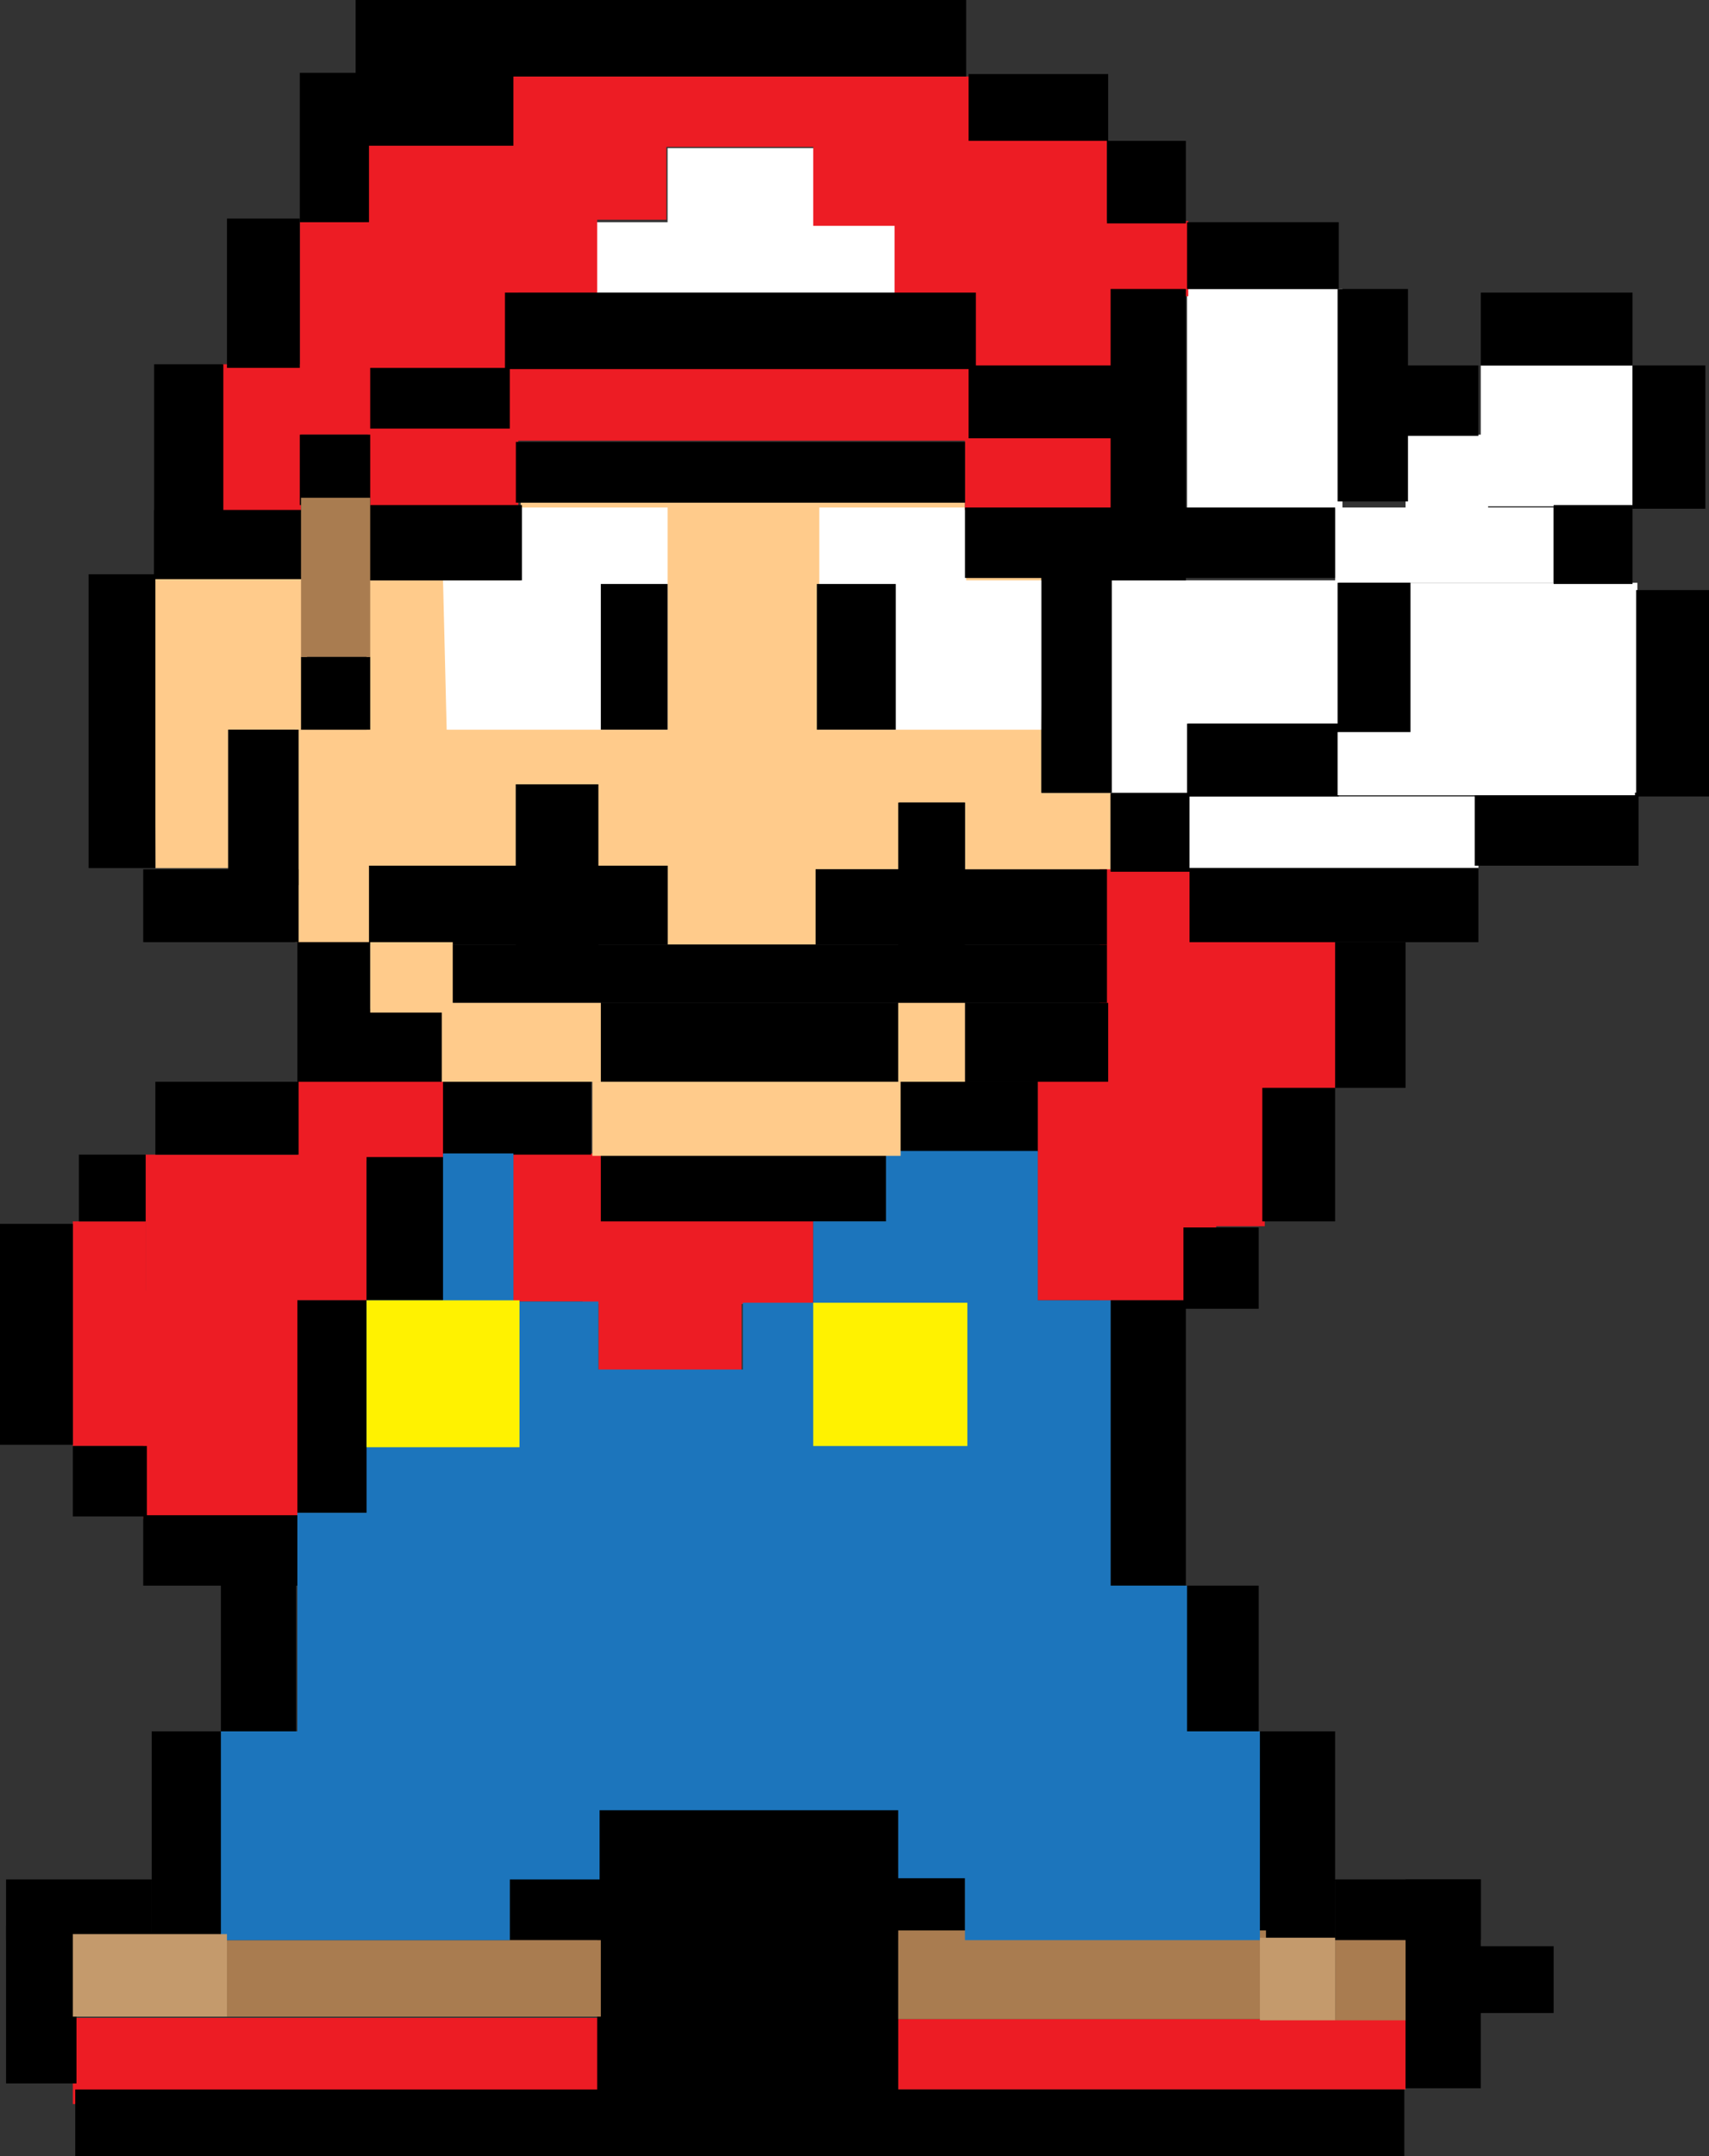 <?xml version="1.0" encoding="utf-8"?>
<!-- Generator: Adobe Illustrator 17.1.0, SVG Export Plug-In . SVG Version: 6.00 Build 0)  -->
<!DOCTYPE svg PUBLIC "-//W3C//DTD SVG 1.1//EN" "http://www.w3.org/Graphics/SVG/1.1/DTD/svg11.dtd">
<svg version="1.1" id="Layer_1" xmlns="http://www.w3.org/2000/svg" xmlns:xlink="http://www.w3.org/1999/xlink" x="0px" y="0px"
	 viewBox="0 0 140.8 177.6" enable-background="new 0 0 140.8 177.6" xml:space="preserve">
<rect x="0" y="0" width="140.8" height="177.6" fill="#333333" stroke="none"/>
<polygon fill="#FFCB8B" points="30.2,47.8 30.2,60.1 24.3,60.1 24.3,77.6 30.5,77.6 30.5,71.3 42.5,71.3 42.5,64.6 49.2,64.6 
	49.2,71.3 55,71.3 55,77.8 67.2,77.8 67.2,71.6 74.1,71.6 74.1,66.1 79.5,66.1 79.5,71.7 91.5,71.7 91.5,65.3 85.8,65.3 85.8,47.6 
	79.5,47.6 79.5,41.4 42.9,41.4 42.9,47.8 "/>
<g>
	<rect x="49.1" y="18.3" fill="#FFFFFF" width="24.9" height="5.8"/>
	<rect x="55" y="12.2" fill="#FFFFFF" width="12.1" height="7.5"/>
	<rect x="97.8" y="23.8" fill="#FFFFFF" width="12.8" height="18.1"/>
	<rect x="91.5" y="47.8" fill="#FFFFFF" width="18.8" height="11.8"/>
	<rect x="91.5" y="59" fill="#FFFFFF" width="6.4" height="6.4"/>
	<rect x="97.8" y="65.6" fill="#FFFFFF" width="24" height="5.9"/>
	<rect x="110" y="41.8" fill="#FFFFFF" width="18" height="6.2"/>
	<rect x="116.2" y="48" fill="#FFFFFF" width="18.7" height="17.3"/>
	<rect x="122" y="30.1" fill="#FFFFFF" width="12.5" height="11.6"/>
	<rect x="115.8" y="35.8" fill="#FFFFFF" width="6.8" height="8.4"/>
</g>
<polygon fill="#FFFFFF" points="86,47.8 85.8,60.1 67.5,60.1 67.5,41.8 79.6,41.8 79.6,47.8 "/>
<polygon fill="#FFFFFF" points="36.5,47.8 36.8,60.1 55,60.1 55,41.8 42.9,41.8 42.9,47.8 "/>
<polygon fill="#FFCB8B" points="12.7,47.7 25.3,47.7 25.3,60.1 18.8,60.1 18.8,71.5 12.8,71.5 "/>
<rect x="6" y="166.2" fill="#ED1C24" width="46.9" height="7.1"/>
<rect x="74" y="166.3" fill="#ED1C24" width="41.8" height="5.8"/>
<rect x="49.3" y="107.2" fill="#ED1C24" width="11.8" height="5.7"/>
<rect x="42.3" y="95" fill="#ED1C24" width="8" height="12.2"/>
<rect x="48" y="99.7" fill="#ED1C24" width="19" height="7.7"/>
<rect x="6" y="100.6" fill="#ED1C24" width="6" height="18.5"/>
<rect x="11.8" y="106.3" fill="#ED1C24" width="12.7" height="18.8"/>
<rect x="12" y="95.1" fill="#ED1C24" width="18.2" height="12"/>
<rect x="24.5" y="89.1" fill="#ED1C24" width="12" height="6.5"/>
<rect x="90.6" y="71.6" fill="#ED1C24" width="9.6" height="35.5"/>
<rect x="85.5" y="89.1" fill="#ED1C24" width="6" height="18"/>
<rect x="97.7" y="77.5" fill="#ED1C24" width="12.3" height="12.1"/>
<rect x="97.5" y="88.8" fill="#ED1C24" width="6.7" height="12.2"/>
<rect x="18.3" y="30" fill="#ED1C24" width="6.5" height="12.2"/>
<rect x="24.7" y="18.3" fill="#ED1C24" width="5.6" height="17.5"/>
<rect x="30" y="12" fill="#ED1C24" width="12.7" height="18.3"/>
<rect x="30.3" y="26.7" fill="#ED1C24" width="12.4" height="18.6"/>
<rect x="42.2" y="30.1" fill="#ED1C24" width="37.8" height="6.2"/>
<rect x="79.8" y="24.1" fill="#ED1C24" width="11.9" height="6.1"/>
<rect x="42.2" y="6.3" fill="#ED1C24" width="7" height="17.8"/>
<rect x="47.7" y="6.3" fill="#ED1C24" width="7.2" height="11.8"/>
<rect x="53.1" y="6.3" fill="#ED1C24" width="27.7" height="5.8"/>
<rect x="67" y="10.3" fill="#ED1C24" width="24.2" height="8.3"/>
<rect x="73.7" y="18.2" fill="#ED1C24" width="24.2" height="6.2"/>
<rect x="79.5" y="36" fill="#ED1C24" width="12.8" height="6"/>
<rect x="29.3" y="0" width="13" height="12"/>
<rect x="30.3" y="0" width="49.3" height="6.3"/>
<rect x="24.7" y="6" width="5.7" height="12.3"/>
<rect x="18.7" y="18" width="6" height="12.3"/>
<rect x="110.2" y="48" width="6" height="12.3"/>
<rect x="12.7" y="30" width="5.7" height="17.7"/>
<rect x="12.7" y="42" width="12.2" height="5.7"/>
<rect x="24.7" y="35.8" width="5.8" height="5.8"/>
<rect x="30.3" y="41.6" width="12.7" height="6.2"/>
<rect x="24.8" y="54.1" width="5.7" height="6"/>
<rect x="7.3" y="47.3" width="5.5" height="24.2"/>
<rect x="11.8" y="71.6" width="12.8" height="6"/>
<rect x="18.8" y="60.1" width="5.8" height="12.8"/>
<rect x="49.5" y="48.1" width="5.5" height="12"/>
<rect x="67.3" y="48.1" width="6.5" height="12"/>
<rect x="41.6" y="24.1" width="38.8" height="6.3"/>
<rect x="42.5" y="36.4" width="37" height="5"/>
<rect x="30.5" y="30.3" width="11.5" height="5"/>
<rect x="79.8" y="30.1" width="17.8" height="6"/>
<rect x="91.5" y="23.8" width="6.2" height="24"/>
<rect x="79.5" y="41.8" width="30.5" height="5.8"/>
<rect x="85.8" y="46.1" width="5.8" height="19.2"/>
<rect x="30.4" y="71.3" width="24.6" height="6.5"/>
<rect x="37.2" y="77.8" width="54" height="4.8"/>
<rect x="67.2" y="71.6" width="24" height="6.2"/>
<rect x="74" y="66.1" width="5.5" height="16.5"/>
<rect x="42.5" y="64.6" width="6.8" height="17.2"/>
<rect x="49.5" y="82.6" width="24.5" height="6.5"/>
<rect x="79.8" y="6.1" width="11.5" height="5.5"/>
<rect x="91.2" y="11.6" width="6.5" height="6.8"/>
<rect x="97.8" y="18.3" width="12.5" height="5.5"/>
<rect x="110.2" y="23.8" width="5.8" height="17.5"/>
<rect x="115.8" y="30.1" width="6" height="5.8"/>
<rect x="122" y="24.1" width="12.5" height="6"/>
<rect x="97.8" y="59.6" width="12.5" height="6"/>
<rect x="121.5" y="65.3" width="13.5" height="6"/>
<rect x="134.5" y="30.1" width="6" height="11.8"/>
<rect x="134.8" y="48.6" width="6" height="17"/>
<rect x="128" y="41.6" width="6.5" height="6.5"/>
<rect x="91.5" y="65.3" width="6.5" height="6.5"/>
<rect x="24.5" y="77.6" width="6" height="11.5"/>
<rect x="24.5" y="83.1" width="12" height="6"/>
<rect x="36.5" y="89.1" width="12.2" height="6"/>
<rect x="12.8" y="89.1" width="11.8" height="6"/>
<rect x="6.5" y="95.1" width="5.5" height="5.5"/>
<rect y="100.8" width="6" height="18.2"/>
<rect x="30.2" y="95.3" width="6.5" height="11.8"/>
<rect x="24.5" y="107.1" width="6" height="17.5"/>
<rect x="6" y="119.1" width="6.1" height="5.8"/>
<rect x="11.8" y="124.8" width="12.8" height="5.8"/>
<rect x="18.2" y="129.8" width="6.2" height="12.8"/>
<rect x="98" y="71.5" width="23.8" height="6.1"/>
<rect x="110" y="77.6" width="5.8" height="12"/>
<rect x="104" y="89.6" width="6" height="11"/>
<rect x="97.5" y="101.1" width="6.2" height="6.7"/>
<rect x="74" y="89.1" width="11.5" height="5.8"/>
<rect x="79.5" y="82.6" width="11.8" height="6.5"/>
<rect x="49.5" y="95.1" width="23.5" height="5.5"/>
<rect x="12.5" y="142.6" width="6.1" height="17.2"/>
<rect x="0.5" y="154.8" width="12" height="5"/>
<rect x="0.5" y="158.6" width="5.8" height="13"/>
<rect x="6.2" y="172.1" width="109.5" height="5.5"/>
<rect x="49.2" y="148.1" width="24.8" height="26.2"/>
<rect x="42" y="153.9" width="37.5" height="5.9"/>
<rect x="91.5" y="107.1" width="6.2" height="23.5"/>
<rect x="97.4" y="130.6" width="6.3" height="12"/>
<rect x="103.4" y="142.6" width="6.6" height="17"/>
<rect x="110" y="154.8" width="12" height="5"/>
<rect x="116.2" y="160.3" width="11.8" height="5.5"/>
<rect x="115.8" y="154.8" width="6.2" height="17.2"/>
<rect x="24.8" y="41" fill="#A97C50" width="5.7" height="13.1"/>
<rect x="18.7" y="159.8" fill="#A97C50" width="30.8" height="6.3"/>
<rect x="74" y="159" fill="#A97C50" width="30.3" height="7.3"/>
<rect x="110" y="159.8" fill="#A97C50" width="5.8" height="6.6"/>
<polygon fill="#1C75BC" points="18.2,142.6 18.2,159.8 42,159.8 42,154.8 49.4,154.8 49.4,149.1 74,149.1 74,154.7 79.5,154.7 
	79.5,159.8 103.8,159.8 103.8,142.6 97.8,142.6 97.8,130.6 91.5,130.6 91.5,107.1 85.5,107.1 85.5,94.8 73,94.8 73,100.6 67,100.6 
	67,107.3 61.2,107.3 61.2,112.8 49.3,112.8 49.3,107.2 42.3,107.2 42.3,95 36.5,95 36.5,107.1 30.2,107.1 30.2,124.6 24.5,124.6 
	24.5,142.6 "/>
<rect x="30.2" y="107.1" fill="#FFF200" width="12.6" height="12.1"/>
<rect x="67" y="107.3" fill="#FFF200" width="12.7" height="11.8"/>
<rect x="6" y="159.3" fill="#C49A6C" width="12.7" height="6.8"/>
<rect x="103.8" y="159.6" fill="#C49A6C" width="6.2" height="6.8"/>
<rect x="30.5" y="77.6" fill="#FFCB8B" width="6.8" height="5.8"/>
<rect x="36.4" y="82.6" fill="#FFCB8B" width="13.1" height="6.5"/>
<rect x="48.8" y="89.1" fill="#FFCB8B" width="25.4" height="6.1"/>
<rect x="74" y="82.6" fill="#FFCB8B" width="5.5" height="6.5"/>
<rect x="110.2" y="60.3" fill="#FFFFFF" width="24.5" height="5.2"/>
</svg>
